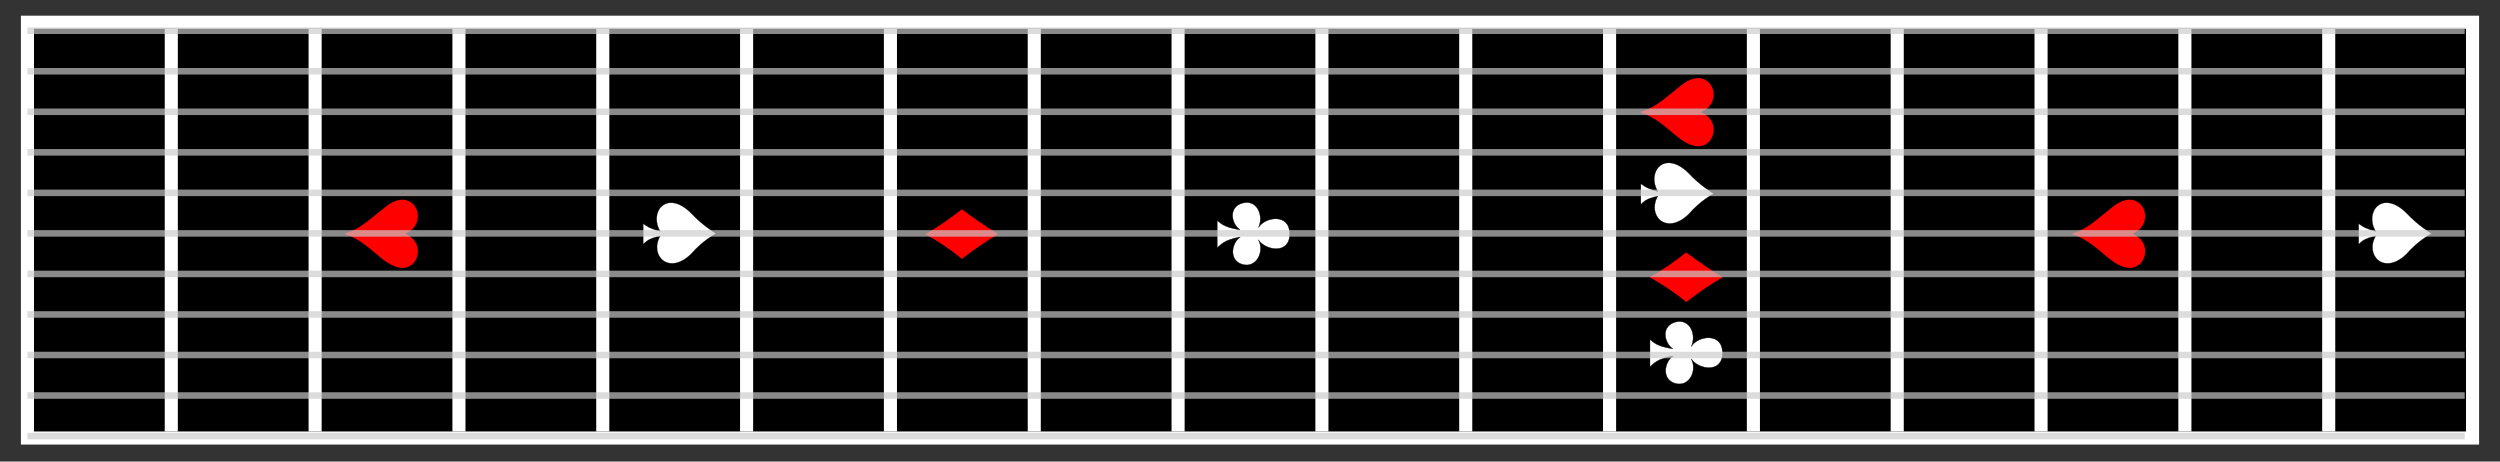 <?xml version="1.0" encoding="iso-8859-1"?>
<svg id="steelGuitar" xmlns="http://www.w3.org/2000/svg" xmlns:xlink="http://www.w3.org/1999/xlink" version=" 1.1"
  viewBox="0 0 1912 353" width="1912" height="353">
  <rect x="0" y="0" width="1912" height="353" fill="#333333" stroke="none"/>
  <g transform="translate(21, -273)">
    <!-- neck -->
    <polygon points="0,290 1870,290 1870,608 0,608" fill="black" stroke-width="10" stroke="#ffffff" />

    <!-- frets -->
    <path d="
        M110 295 110 603 
        M220 295 220 603
        M330 295 330 603 
        M440 295 440 603
        M550 295 550 603 
        M660 295 660 603 
        M770 295 770 603 
        M880 295 880 603
        M990 295 990 603 
        M1100 295 1100 603 
        M1210 295 1210 603 
        M1320 295 1320 603
        M1430 295 1430 603 
        M1540 295 1540 603 
        M1650 295 1650 603 
        M1760 295 1760 603
        M1870 295 M1870 603
 
    " stroke-width="10" stroke="#ffffff" />
    <!-- Fretmarkers -->
    <!-- FRET12 -->
    <!-- club -->
    <path transform="rotate(90) translate(510, -1310) scale(0.15)" id="rect3667"
      d="M 187.18,250.387 C 128.367,222.293 41.853,255.804 62.322,331.399 C 82.269,405.068 168.413,388.901 198.201,344.058 C 185.774,429.083 163.949,442.32 150.867,460.778 L 289.751,460.778 C 275.679,441.039 250.127,429.083 235.143,342.892 C 265.159,387.66 355.396,403.18 375.055,330.576 C 394.393,259.155 307.221,218.481 249.254,250.813 C 304.839,213.488 324.801,90.9 219.523,90.9 C 113.205,90.9 130.944,215.884 187.18,250.387 z "
      style="color:#000000;fill:#ffffff;fill-opacity:1;fill-rule:nonzero;stroke:#000000;stroke-width:1.811;stroke-linecap:butt;stroke-linejoin:miter;stroke-miterlimit:4;stroke-dashoffset:0;stroke-opacity:1;marker:none;marker-start:none;marker-mid:none;marker-end:none;visibility:visible;display:block;overflow:visible" />
    <!-- diamond -->
    <path transform="rotate(90) translate(400, -1310) scale(0.15)" id="path2139"
      d="M 566.999,90.004 C 528.301,154.401 484.737,216.348 440.477,275.844 C 486.822,335.339 531.082,397.286 566.999,461.683 C 604.307,396.061 645.091,333.501 693.521,275.844 C 646.481,216.348 603.612,153.176 566.999,90.004 z "
      style="fill:#ff0000;fill-opacity:1;fill-rule:evenodd;stroke:none;stroke-width:1pt;stroke-linecap:butt;stroke-linejoin:miter;stroke-opacity:1" />
    <!-- spade -->
    <path transform="rotate(90) translate(336, -1370) scale(0.15)"
      style="fill:#ffffff;fill-opacity:1;fill-rule:evenodd;stroke:#000000;stroke-width:0.856pt;stroke-linecap:butt;stroke-linejoin:miter;stroke-opacity:1"
      d="M 462.295,664.328 C 340.151,789.05 459.887,879.519 556.409,819.974 C 538.184,884.942 528.161,890.054 517.097,907.164 L 621.311,907.164 C 607.934,889.887 593.885,884.942 579.651,820.344 C 678.198,876.954 782.061,778.23 672.712,664.328 C 601.197,601.773 573.432,544.663 567.503,536.554 C 561.814,543.311 528.295,602.934 462.295,664.328 z "
      id="path2076" />
    <!-- heart -->
    <path transform="rotate(90) translate(326, -1370) scale(0.15)" id="path30"
      d="M 216.5,906.612 C 216.157,905.994 214.682,901.524 213.222,896.679 C 203.968,865.973 186.789,834.88 158.021,796.767 C 147.213,782.448 137.04,769.768 109.532,736.33 C 77.681,697.612 68.557,685.209 59.344,668.102 C 53.904,657.999 48.266,642.628 46.41,632.839 C 44.556,623.056 44.526,607.072 46.346,598.75 C 53.749,564.895 83.821,539.355 119.779,536.381 C 160.972,532.974 196.011,553.783 214.422,592.588 L 218.533,601.253 L 221.628,594.407 C 226.225,584.236 230.653,577.356 238.126,568.773 C 257.154,546.92 279.8,536.215 307.081,536.177 C 319.301,536.16 326.303,537.175 336.716,540.47 C 352.29,545.398 364.014,553.075 374.455,565.183 C 401.665,596.736 398.443,639.723 364.923,692.37 C 357.103,704.651 342.995,722.822 323.593,745.602 C 301.249,771.833 290.332,785.165 279.155,799.867 C 252.364,835.107 234.345,867.127 224.434,897.11 C 222.922,901.684 221.338,905.946 220.914,906.581 C 219.929,908.057 217.312,908.075 216.5,906.612 z "
      style="fill:#ff0000;fill-opacity:1" />


    <!-- down fretboard -->

    <!-- club -->
    <path transform="rotate(90) translate(419, -979) scale(0.15)" id="rect3667"
      d="M 187.18,250.387 C 128.367,222.293 41.853,255.804 62.322,331.399 C 82.269,405.068 168.413,388.901 198.201,344.058 C 185.774,429.083 163.949,442.32 150.867,460.778 L 289.751,460.778 C 275.679,441.039 250.127,429.083 235.143,342.892 C 265.159,387.66 355.396,403.18 375.055,330.576 C 394.393,259.155 307.221,218.481 249.254,250.813 C 304.839,213.488 324.801,90.9 219.523,90.9 C 113.205,90.9 130.944,215.884 187.18,250.387 z "
      style="color:#000000;fill:#ffffff;fill-opacity:1;fill-rule:nonzero;stroke:#000000;stroke-width:1.811;stroke-linecap:butt;stroke-linejoin:miter;stroke-miterlimit:4;stroke-dashoffset:0;stroke-opacity:1;marker:none;marker-start:none;marker-mid:none;marker-end:none;visibility:visible;display:block;overflow:visible" />
    <!-- diamond -->
    <path transform="rotate(90) translate(367, -756) scale(0.15)" id="path2139"
      d="M 566.999,90.004 C 528.301,154.401 484.737,216.348 440.477,275.844 C 486.822,335.339 531.082,397.286 566.999,461.683 C 604.307,396.061 645.091,333.501 693.521,275.844 C 646.481,216.348 603.612,153.176 566.999,90.004 z "
      style="fill:#ff0000;fill-opacity:1;fill-rule:evenodd;stroke:none;stroke-width:1pt;stroke-linecap:butt;stroke-linejoin:miter;stroke-opacity:1" />
    <!-- spade -->
    <path transform="rotate(90) translate(366.5, -607) scale(0.15)"
      style="fill:#ffffff;fill-opacity:1;fill-rule:evenodd;stroke:#000000;stroke-width:0.856pt;stroke-linecap:butt;stroke-linejoin:miter;stroke-opacity:1"
      d="M 462.295,664.328 C 340.151,789.05 459.887,879.519 556.409,819.974 C 538.184,884.942 528.161,890.054 517.097,907.164 L 621.311,907.164 C 607.934,889.887 593.885,884.942 579.651,820.344 C 678.198,876.954 782.061,778.23 672.712,664.328 C 601.197,601.773 573.432,544.663 567.503,536.554 C 561.814,543.311 528.295,602.934 462.295,664.328 z "
      id="path2076" />
    <!-- heart -->
    <path transform="rotate(90) translate(419, -379) scale(0.15)" id="path30"
      d="M 216.5,906.612 C 216.157,905.994 214.682,901.524 213.222,896.679 C 203.968,865.973 186.789,834.88 158.021,796.767 C 147.213,782.448 137.04,769.768 109.532,736.33 C 77.681,697.612 68.557,685.209 59.344,668.102 C 53.904,657.999 48.266,642.628 46.41,632.839 C 44.556,623.056 44.526,607.072 46.346,598.75 C 53.749,564.895 83.821,539.355 119.779,536.381 C 160.972,532.974 196.011,553.783 214.422,592.588 L 218.533,601.253 L 221.628,594.407 C 226.225,584.236 230.653,577.356 238.126,568.773 C 257.154,546.92 279.8,536.215 307.081,536.177 C 319.301,536.16 326.303,537.175 336.716,540.47 C 352.29,545.398 364.014,553.075 374.455,565.183 C 401.665,596.736 398.443,639.723 364.923,692.37 C 357.103,704.651 342.995,722.822 323.593,745.602 C 301.249,771.833 290.332,785.165 279.155,799.867 C 252.364,835.107 234.345,867.127 224.434,897.11 C 222.922,901.684 221.338,905.946 220.914,906.581 C 219.929,908.057 217.312,908.075 216.5,906.612 z "
      style="fill:#ff0000;fill-opacity:1" />

    <!-- up fretboard -->
    <!-- spade -->
    <path transform="rotate(90) translate(366.5, -1919) scale(0.15)"
      style="fill:#ffffff;fill-opacity:1;fill-rule:evenodd;stroke:#000000;stroke-width:0.856pt;stroke-linecap:butt;stroke-linejoin:miter;stroke-opacity:1"
      d="M 462.295,664.328 C 340.151,789.05 459.887,879.519 556.409,819.974 C 538.184,884.942 528.161,890.054 517.097,907.164 L 621.311,907.164 C 607.934,889.887 593.885,884.942 579.651,820.344 C 678.198,876.954 782.061,778.23 672.712,664.328 C 601.197,601.773 573.432,544.663 567.503,536.554 C 561.814,543.311 528.295,602.934 462.295,664.328 z "
      id="path2076" />
    <!-- heart -->
    <path transform="rotate(90) translate(419, -1700) scale(0.15)" id="path30"
      d="M 216.5,906.612 C 216.157,905.994 214.682,901.524 213.222,896.679 C 203.968,865.973 186.789,834.88 158.021,796.767 C 147.213,782.448 137.04,769.768 109.532,736.33 C 77.681,697.612 68.557,685.209 59.344,668.102 C 53.904,657.999 48.266,642.628 46.41,632.839 C 44.556,623.056 44.526,607.072 46.346,598.75 C 53.749,564.895 83.821,539.355 119.779,536.381 C 160.972,532.974 196.011,553.783 214.422,592.588 L 218.533,601.253 L 221.628,594.407 C 226.225,584.236 230.653,577.356 238.126,568.773 C 257.154,546.92 279.8,536.215 307.081,536.177 C 319.301,536.16 326.303,537.175 336.716,540.47 C 352.29,545.398 364.014,553.075 374.455,565.183 C 401.665,596.736 398.443,639.723 364.923,692.37 C 357.103,704.651 342.995,722.822 323.593,745.602 C 301.249,771.833 290.332,785.165 279.155,799.867 C 252.364,835.107 234.345,867.127 224.434,897.11 C 222.922,901.684 221.338,905.946 220.914,906.581 C 219.929,908.057 217.312,908.075 216.5,906.612 z "
      style="fill:#ff0000;fill-opacity:1" />



    <!-- strings -->
    <rect class="string" x="0" y="294" width="1864" height="5" fill="rgba(204,204,204,0.678)" />
    <rect class="string" x="0" y="325" width="1864" height="5" fill="rgba(204,204,204,0.678)" />
    <rect class="string" x="0" y="356" width="1864" height="5" fill="rgba(204,204,204,0.678)" />
    <rect class="string" x="0" y="387" width="1864" height="5" fill="rgba(204,204,204,0.678)" />
    <rect class="string" x="0" y="418" width="1864" height="5" fill="rgba(204,204,204,0.678)" />
    <rect class="string" x="0" y="449" width="1864" height="5" fill="rgba(204,204,204,0.678)" />
    <rect class="string" x="0" y="480" width="1864" height="5" fill="rgba(204,204,204,0.678)" />
    <rect class="string" x="0" y="511" width="1864" height="5" fill="rgba(204,204,204,0.678)" />
    <rect class="string" x="0" y="542" width="1864" height="5" fill="rgba(204,204,204,0.678)" />
    <rect class="string" x="0" y="573" width="1864" height="5" fill="rgba(204,204,204,0.678)" />
    <rect class="string" x="0" y="604" width="1864" height="5" fill="rgba(204,204,204,0.678)" />

  </g>
</svg>